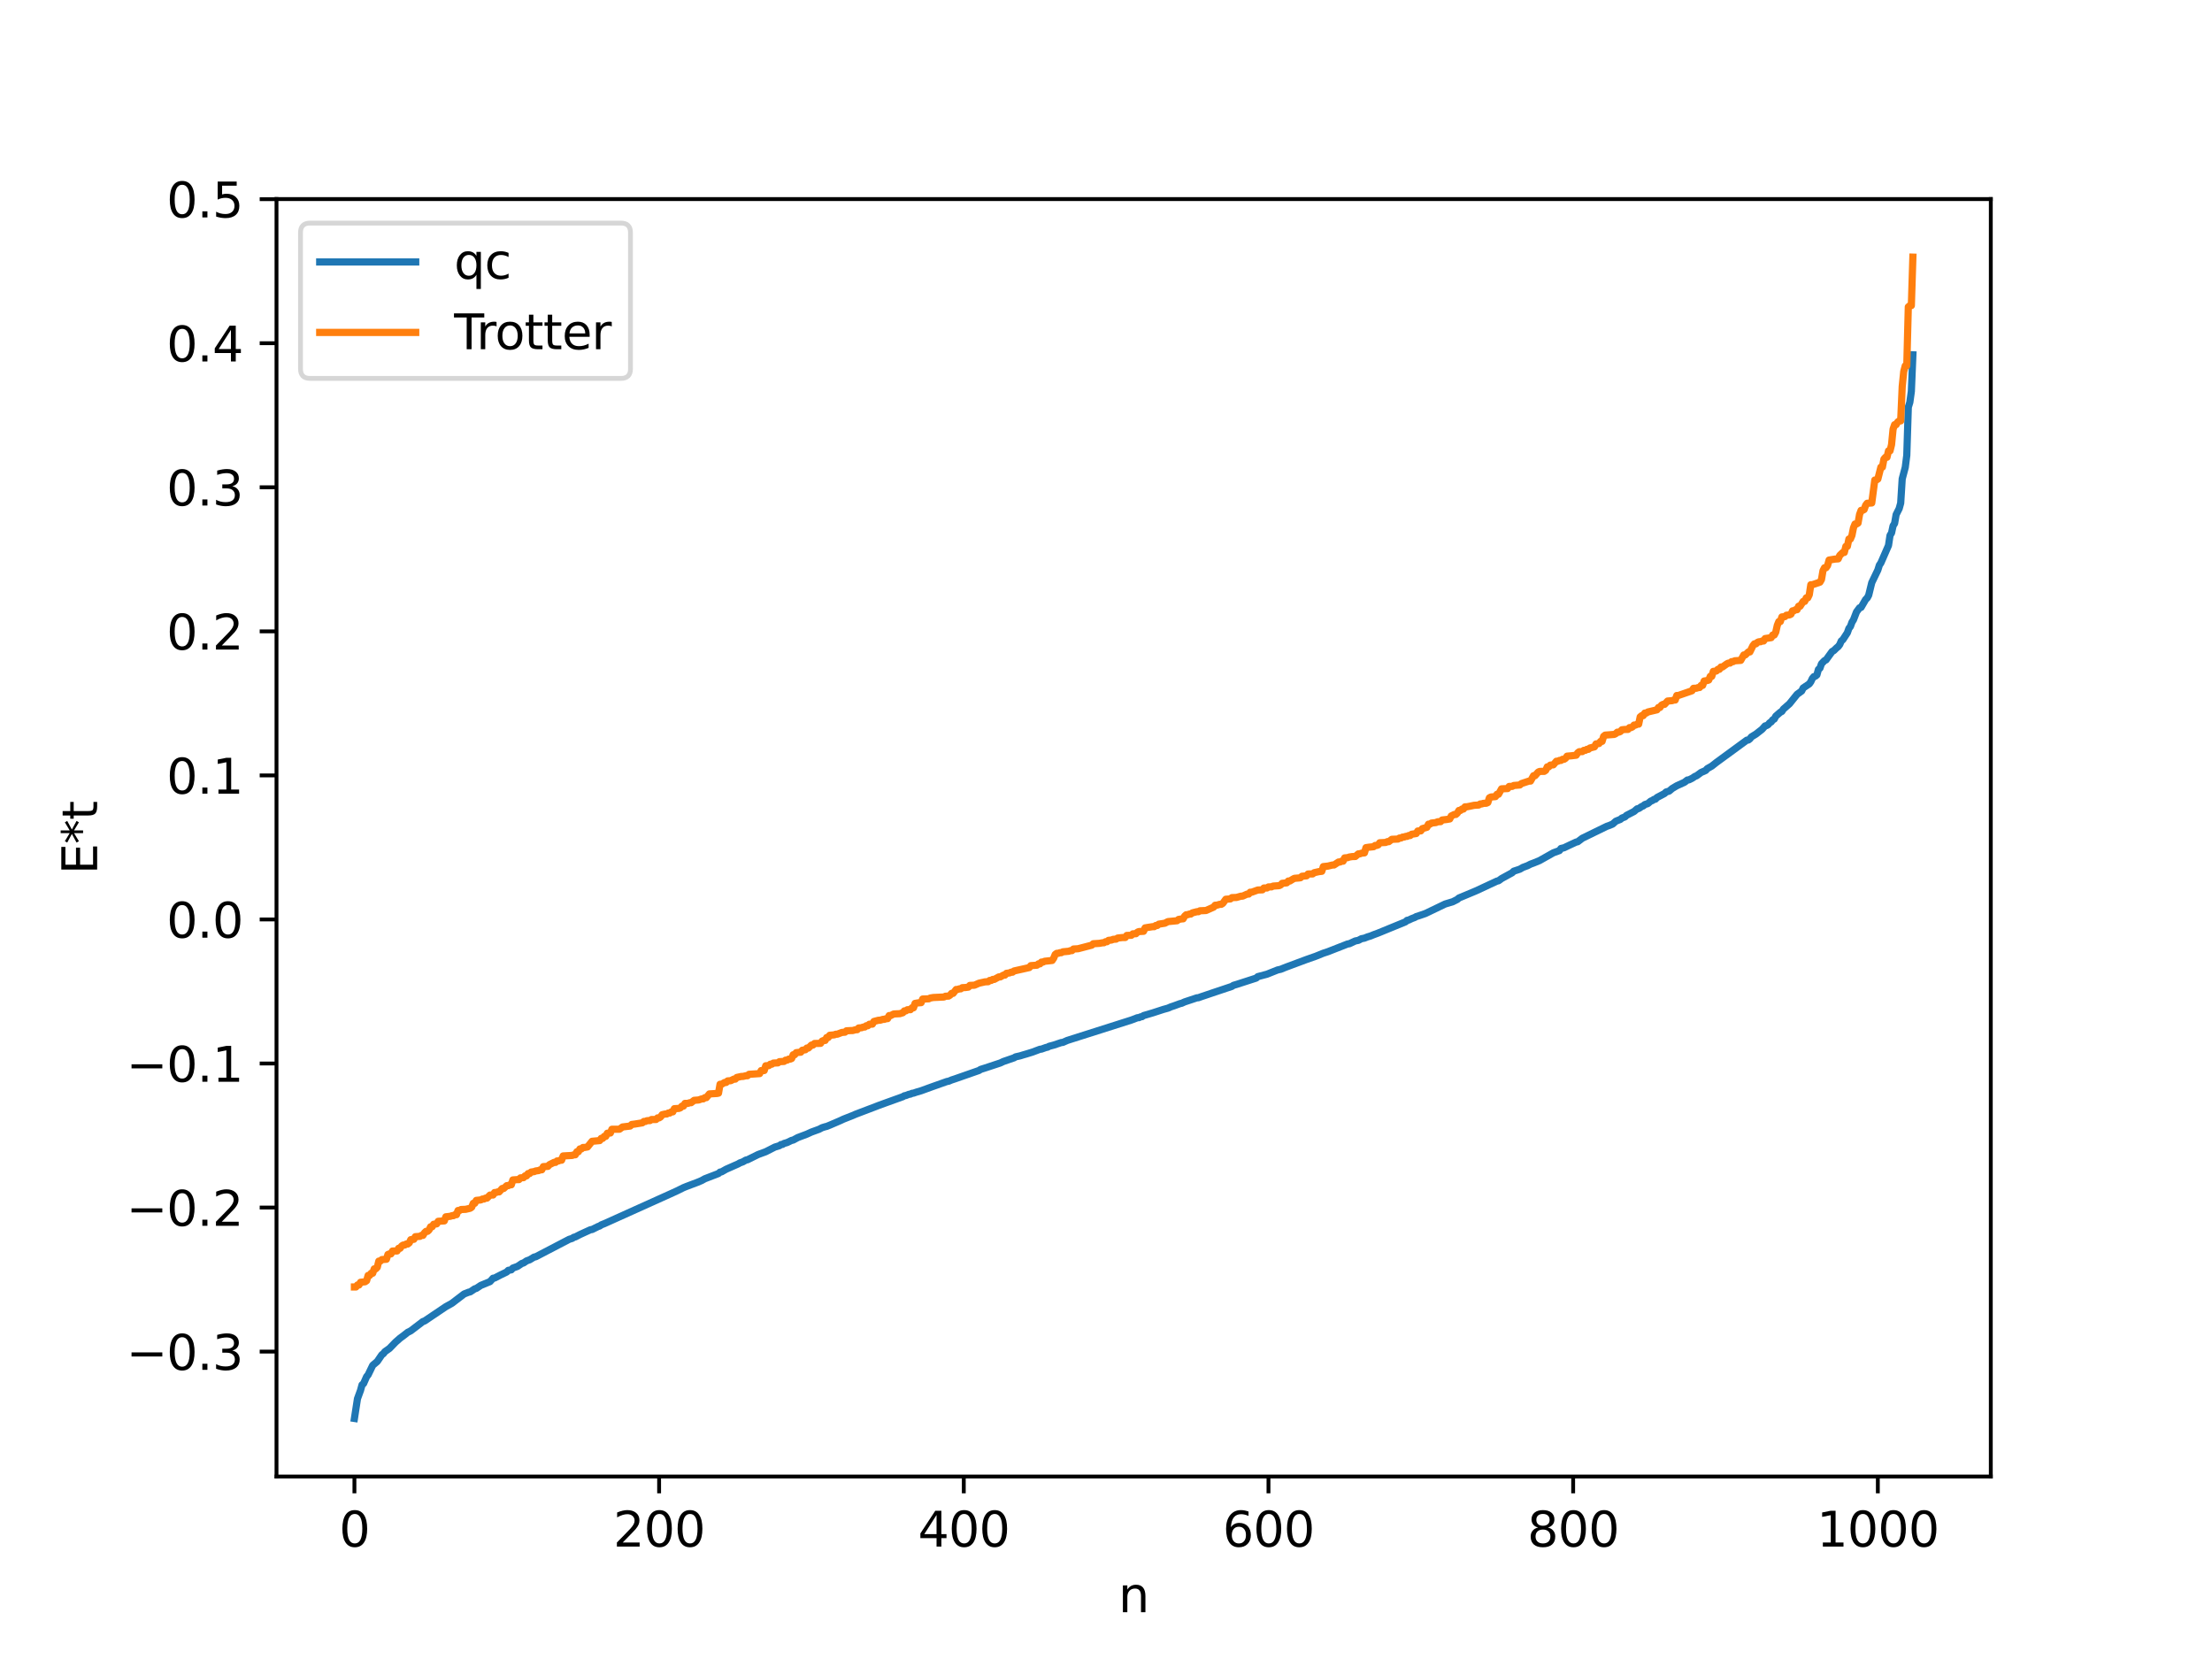 <?xml version="1.0" encoding="utf-8" standalone="no"?>
<!DOCTYPE svg PUBLIC "-//W3C//DTD SVG 1.1//EN"
  "http://www.w3.org/Graphics/SVG/1.1/DTD/svg11.dtd">
<svg xmlns:xlink="http://www.w3.org/1999/xlink" width="460.8pt" height="345.6pt" viewBox="0 0 460.8 345.6" xmlns="http://www.w3.org/2000/svg" version="1.1">
 <defs>
  <style type="text/css">*{stroke-linejoin: round; stroke-linecap: butt}</style>
 </defs>
 <g id="figure_1">
  <g id="patch_1">
   <path d="M 0 345.6 
L 460.8 345.6 
L 460.8 0 
L 0 0 
z
" style="fill: #ffffff"/>
  </g>
  <g id="axes_1">
   <g id="patch_2">
    <path d="M 57.6 307.584 
L 414.72 307.584 
L 414.72 41.472 
L 57.6 41.472 
z
" style="fill: #ffffff"/>
   </g>
   <g id="matplotlib.axis_1">
    <g id="xtick_1">
     <g id="line2d_1">
      <defs>
       <path id="m5dfdbec1ec" d="M 0 0 
L 0 3.5 
" style="stroke: #000000; stroke-width: 0.8"/>
      </defs>
      <g>
       <use xlink:href="#m5dfdbec1ec" x="73.833" y="307.584" style="stroke: #000000; stroke-width: 0.8"/>
      </g>
     </g>
     <g id="text_1">
      <!-- 0 -->
      <g transform="translate(70.651 322.182) scale(0.1 -0.1)">
       <defs>
        <path id="DejaVuSans-30" d="M 2034 4250 
Q 1547 4250 1301 3770 
Q 1056 3291 1056 2328 
Q 1056 1369 1301 889 
Q 1547 409 2034 409 
Q 2525 409 2770 889 
Q 3016 1369 3016 2328 
Q 3016 3291 2770 3770 
Q 2525 4250 2034 4250 
z
M 2034 4750 
Q 2819 4750 3233 4129 
Q 3647 3509 3647 2328 
Q 3647 1150 3233 529 
Q 2819 -91 2034 -91 
Q 1250 -91 836 529 
Q 422 1150 422 2328 
Q 422 3509 836 4129 
Q 1250 4750 2034 4750 
z
" transform="scale(0.016)"/>
       </defs>
       <use xlink:href="#DejaVuSans-30"/>
      </g>
     </g>
    </g>
    <g id="xtick_2">
     <g id="line2d_2">
      <g>
       <use xlink:href="#m5dfdbec1ec" x="137.304" y="307.584" style="stroke: #000000; stroke-width: 0.8"/>
      </g>
     </g>
     <g id="text_2">
      <!-- 200 -->
      <g transform="translate(127.76 322.182) scale(0.1 -0.1)">
       <defs>
        <path id="DejaVuSans-32" d="M 1228 531 
L 3431 531 
L 3431 0 
L 469 0 
L 469 531 
Q 828 903 1448 1529 
Q 2069 2156 2228 2338 
Q 2531 2678 2651 2914 
Q 2772 3150 2772 3378 
Q 2772 3750 2511 3984 
Q 2250 4219 1831 4219 
Q 1534 4219 1204 4116 
Q 875 4013 500 3803 
L 500 4441 
Q 881 4594 1212 4672 
Q 1544 4750 1819 4750 
Q 2544 4750 2975 4387 
Q 3406 4025 3406 3419 
Q 3406 3131 3298 2873 
Q 3191 2616 2906 2266 
Q 2828 2175 2409 1742 
Q 1991 1309 1228 531 
z
" transform="scale(0.016)"/>
       </defs>
       <use xlink:href="#DejaVuSans-32"/>
       <use xlink:href="#DejaVuSans-30" x="63.623"/>
       <use xlink:href="#DejaVuSans-30" x="127.246"/>
      </g>
     </g>
    </g>
    <g id="xtick_3">
     <g id="line2d_3">
      <g>
       <use xlink:href="#m5dfdbec1ec" x="200.775" y="307.584" style="stroke: #000000; stroke-width: 0.8"/>
      </g>
     </g>
     <g id="text_3">
      <!-- 400 -->
      <g transform="translate(191.231 322.182) scale(0.1 -0.1)">
       <defs>
        <path id="DejaVuSans-34" d="M 2419 4116 
L 825 1625 
L 2419 1625 
L 2419 4116 
z
M 2253 4666 
L 3047 4666 
L 3047 1625 
L 3713 1625 
L 3713 1100 
L 3047 1100 
L 3047 0 
L 2419 0 
L 2419 1100 
L 313 1100 
L 313 1709 
L 2253 4666 
z
" transform="scale(0.016)"/>
       </defs>
       <use xlink:href="#DejaVuSans-34"/>
       <use xlink:href="#DejaVuSans-30" x="63.623"/>
       <use xlink:href="#DejaVuSans-30" x="127.246"/>
      </g>
     </g>
    </g>
    <g id="xtick_4">
     <g id="line2d_4">
      <g>
       <use xlink:href="#m5dfdbec1ec" x="264.246" y="307.584" style="stroke: #000000; stroke-width: 0.8"/>
      </g>
     </g>
     <g id="text_4">
      <!-- 600 -->
      <g transform="translate(254.702 322.182) scale(0.1 -0.1)">
       <defs>
        <path id="DejaVuSans-36" d="M 2113 2584 
Q 1688 2584 1439 2293 
Q 1191 2003 1191 1497 
Q 1191 994 1439 701 
Q 1688 409 2113 409 
Q 2538 409 2786 701 
Q 3034 994 3034 1497 
Q 3034 2003 2786 2293 
Q 2538 2584 2113 2584 
z
M 3366 4563 
L 3366 3988 
Q 3128 4100 2886 4159 
Q 2644 4219 2406 4219 
Q 1781 4219 1451 3797 
Q 1122 3375 1075 2522 
Q 1259 2794 1537 2939 
Q 1816 3084 2150 3084 
Q 2853 3084 3261 2657 
Q 3669 2231 3669 1497 
Q 3669 778 3244 343 
Q 2819 -91 2113 -91 
Q 1303 -91 875 529 
Q 447 1150 447 2328 
Q 447 3434 972 4092 
Q 1497 4750 2381 4750 
Q 2619 4750 2861 4703 
Q 3103 4656 3366 4563 
z
" transform="scale(0.016)"/>
       </defs>
       <use xlink:href="#DejaVuSans-36"/>
       <use xlink:href="#DejaVuSans-30" x="63.623"/>
       <use xlink:href="#DejaVuSans-30" x="127.246"/>
      </g>
     </g>
    </g>
    <g id="xtick_5">
     <g id="line2d_5">
      <g>
       <use xlink:href="#m5dfdbec1ec" x="327.717" y="307.584" style="stroke: #000000; stroke-width: 0.8"/>
      </g>
     </g>
     <g id="text_5">
      <!-- 800 -->
      <g transform="translate(318.173 322.182) scale(0.1 -0.1)">
       <defs>
        <path id="DejaVuSans-38" d="M 2034 2216 
Q 1584 2216 1326 1975 
Q 1069 1734 1069 1313 
Q 1069 891 1326 650 
Q 1584 409 2034 409 
Q 2484 409 2743 651 
Q 3003 894 3003 1313 
Q 3003 1734 2745 1975 
Q 2488 2216 2034 2216 
z
M 1403 2484 
Q 997 2584 770 2862 
Q 544 3141 544 3541 
Q 544 4100 942 4425 
Q 1341 4750 2034 4750 
Q 2731 4750 3128 4425 
Q 3525 4100 3525 3541 
Q 3525 3141 3298 2862 
Q 3072 2584 2669 2484 
Q 3125 2378 3379 2068 
Q 3634 1759 3634 1313 
Q 3634 634 3220 271 
Q 2806 -91 2034 -91 
Q 1263 -91 848 271 
Q 434 634 434 1313 
Q 434 1759 690 2068 
Q 947 2378 1403 2484 
z
M 1172 3481 
Q 1172 3119 1398 2916 
Q 1625 2713 2034 2713 
Q 2441 2713 2670 2916 
Q 2900 3119 2900 3481 
Q 2900 3844 2670 4047 
Q 2441 4250 2034 4250 
Q 1625 4250 1398 4047 
Q 1172 3844 1172 3481 
z
" transform="scale(0.016)"/>
       </defs>
       <use xlink:href="#DejaVuSans-38"/>
       <use xlink:href="#DejaVuSans-30" x="63.623"/>
       <use xlink:href="#DejaVuSans-30" x="127.246"/>
      </g>
     </g>
    </g>
    <g id="xtick_6">
     <g id="line2d_6">
      <g>
       <use xlink:href="#m5dfdbec1ec" x="391.188" y="307.584" style="stroke: #000000; stroke-width: 0.8"/>
      </g>
     </g>
     <g id="text_6">
      <!-- 1000 -->
      <g transform="translate(378.463 322.182) scale(0.1 -0.1)">
       <defs>
        <path id="DejaVuSans-31" d="M 794 531 
L 1825 531 
L 1825 4091 
L 703 3866 
L 703 4441 
L 1819 4666 
L 2450 4666 
L 2450 531 
L 3481 531 
L 3481 0 
L 794 0 
L 794 531 
z
" transform="scale(0.016)"/>
       </defs>
       <use xlink:href="#DejaVuSans-31"/>
       <use xlink:href="#DejaVuSans-30" x="63.623"/>
       <use xlink:href="#DejaVuSans-30" x="127.246"/>
       <use xlink:href="#DejaVuSans-30" x="190.869"/>
      </g>
     </g>
    </g>
    <g id="text_7">
     <!-- n -->
     <g transform="translate(232.991 335.861) scale(0.1 -0.1)">
      <defs>
       <path id="DejaVuSans-6e" d="M 3513 2113 
L 3513 0 
L 2938 0 
L 2938 2094 
Q 2938 2591 2744 2837 
Q 2550 3084 2163 3084 
Q 1697 3084 1428 2787 
Q 1159 2491 1159 1978 
L 1159 0 
L 581 0 
L 581 3500 
L 1159 3500 
L 1159 2956 
Q 1366 3272 1645 3428 
Q 1925 3584 2291 3584 
Q 2894 3584 3203 3211 
Q 3513 2838 3513 2113 
z
" transform="scale(0.016)"/>
      </defs>
      <use xlink:href="#DejaVuSans-6e"/>
     </g>
    </g>
   </g>
   <g id="matplotlib.axis_2">
    <g id="ytick_1">
     <g id="line2d_7">
      <defs>
       <path id="mcccf45deb4" d="M 0 0 
L -3.5 0 
" style="stroke: #000000; stroke-width: 0.8"/>
      </defs>
      <g>
       <use xlink:href="#mcccf45deb4" x="57.6" y="281.566" style="stroke: #000000; stroke-width: 0.8"/>
      </g>
     </g>
     <g id="text_8">
      <!-- −0.3 -->
      <g transform="translate(26.317 285.365) scale(0.1 -0.1)">
       <defs>
        <path id="DejaVuSans-2212" d="M 678 2272 
L 4684 2272 
L 4684 1741 
L 678 1741 
L 678 2272 
z
" transform="scale(0.016)"/>
        <path id="DejaVuSans-2e" d="M 684 794 
L 1344 794 
L 1344 0 
L 684 0 
L 684 794 
z
" transform="scale(0.016)"/>
        <path id="DejaVuSans-33" d="M 2597 2516 
Q 3050 2419 3304 2112 
Q 3559 1806 3559 1356 
Q 3559 666 3084 287 
Q 2609 -91 1734 -91 
Q 1441 -91 1130 -33 
Q 819 25 488 141 
L 488 750 
Q 750 597 1062 519 
Q 1375 441 1716 441 
Q 2309 441 2620 675 
Q 2931 909 2931 1356 
Q 2931 1769 2642 2001 
Q 2353 2234 1838 2234 
L 1294 2234 
L 1294 2753 
L 1863 2753 
Q 2328 2753 2575 2939 
Q 2822 3125 2822 3475 
Q 2822 3834 2567 4026 
Q 2313 4219 1838 4219 
Q 1578 4219 1281 4162 
Q 984 4106 628 3988 
L 628 4550 
Q 988 4650 1302 4700 
Q 1616 4750 1894 4750 
Q 2613 4750 3031 4423 
Q 3450 4097 3450 3541 
Q 3450 3153 3228 2886 
Q 3006 2619 2597 2516 
z
" transform="scale(0.016)"/>
       </defs>
       <use xlink:href="#DejaVuSans-2212"/>
       <use xlink:href="#DejaVuSans-30" x="83.789"/>
       <use xlink:href="#DejaVuSans-2e" x="147.412"/>
       <use xlink:href="#DejaVuSans-33" x="179.199"/>
      </g>
     </g>
    </g>
    <g id="ytick_2">
     <g id="line2d_8">
      <g>
       <use xlink:href="#mcccf45deb4" x="57.6" y="251.557" style="stroke: #000000; stroke-width: 0.8"/>
      </g>
     </g>
     <g id="text_9">
      <!-- −0.2 -->
      <g transform="translate(26.317 255.356) scale(0.1 -0.1)">
       <use xlink:href="#DejaVuSans-2212"/>
       <use xlink:href="#DejaVuSans-30" x="83.789"/>
       <use xlink:href="#DejaVuSans-2e" x="147.412"/>
       <use xlink:href="#DejaVuSans-32" x="179.199"/>
      </g>
     </g>
    </g>
    <g id="ytick_3">
     <g id="line2d_9">
      <g>
       <use xlink:href="#mcccf45deb4" x="57.6" y="221.548" style="stroke: #000000; stroke-width: 0.8"/>
      </g>
     </g>
     <g id="text_10">
      <!-- −0.1 -->
      <g transform="translate(26.317 225.347) scale(0.1 -0.1)">
       <use xlink:href="#DejaVuSans-2212"/>
       <use xlink:href="#DejaVuSans-30" x="83.789"/>
       <use xlink:href="#DejaVuSans-2e" x="147.412"/>
       <use xlink:href="#DejaVuSans-31" x="179.199"/>
      </g>
     </g>
    </g>
    <g id="ytick_4">
     <g id="line2d_10">
      <g>
       <use xlink:href="#mcccf45deb4" x="57.6" y="191.539" style="stroke: #000000; stroke-width: 0.8"/>
      </g>
     </g>
     <g id="text_11">
      <!-- 0.0 -->
      <g transform="translate(34.697 195.338) scale(0.1 -0.1)">
       <use xlink:href="#DejaVuSans-30"/>
       <use xlink:href="#DejaVuSans-2e" x="63.623"/>
       <use xlink:href="#DejaVuSans-30" x="95.41"/>
      </g>
     </g>
    </g>
    <g id="ytick_5">
     <g id="line2d_11">
      <g>
       <use xlink:href="#mcccf45deb4" x="57.6" y="161.53" style="stroke: #000000; stroke-width: 0.8"/>
      </g>
     </g>
     <g id="text_12">
      <!-- 0.1 -->
      <g transform="translate(34.697 165.329) scale(0.1 -0.1)">
       <use xlink:href="#DejaVuSans-30"/>
       <use xlink:href="#DejaVuSans-2e" x="63.623"/>
       <use xlink:href="#DejaVuSans-31" x="95.41"/>
      </g>
     </g>
    </g>
    <g id="ytick_6">
     <g id="line2d_12">
      <g>
       <use xlink:href="#mcccf45deb4" x="57.6" y="131.521" style="stroke: #000000; stroke-width: 0.8"/>
      </g>
     </g>
     <g id="text_13">
      <!-- 0.2 -->
      <g transform="translate(34.697 135.32) scale(0.1 -0.1)">
       <use xlink:href="#DejaVuSans-30"/>
       <use xlink:href="#DejaVuSans-2e" x="63.623"/>
       <use xlink:href="#DejaVuSans-32" x="95.41"/>
      </g>
     </g>
    </g>
    <g id="ytick_7">
     <g id="line2d_13">
      <g>
       <use xlink:href="#mcccf45deb4" x="57.6" y="101.511" style="stroke: #000000; stroke-width: 0.8"/>
      </g>
     </g>
     <g id="text_14">
      <!-- 0.3 -->
      <g transform="translate(34.697 105.311) scale(0.1 -0.1)">
       <use xlink:href="#DejaVuSans-30"/>
       <use xlink:href="#DejaVuSans-2e" x="63.623"/>
       <use xlink:href="#DejaVuSans-33" x="95.41"/>
      </g>
     </g>
    </g>
    <g id="ytick_8">
     <g id="line2d_14">
      <g>
       <use xlink:href="#mcccf45deb4" x="57.6" y="71.502" style="stroke: #000000; stroke-width: 0.8"/>
      </g>
     </g>
     <g id="text_15">
      <!-- 0.4 -->
      <g transform="translate(34.697 75.302) scale(0.1 -0.1)">
       <use xlink:href="#DejaVuSans-30"/>
       <use xlink:href="#DejaVuSans-2e" x="63.623"/>
       <use xlink:href="#DejaVuSans-34" x="95.41"/>
      </g>
     </g>
    </g>
    <g id="ytick_9">
     <g id="line2d_15">
      <g>
       <use xlink:href="#mcccf45deb4" x="57.6" y="41.493" style="stroke: #000000; stroke-width: 0.8"/>
      </g>
     </g>
     <g id="text_16">
      <!-- 0.5 -->
      <g transform="translate(34.697 45.293) scale(0.1 -0.1)">
       <defs>
        <path id="DejaVuSans-35" d="M 691 4666 
L 3169 4666 
L 3169 4134 
L 1269 4134 
L 1269 2991 
Q 1406 3038 1543 3061 
Q 1681 3084 1819 3084 
Q 2600 3084 3056 2656 
Q 3513 2228 3513 1497 
Q 3513 744 3044 326 
Q 2575 -91 1722 -91 
Q 1428 -91 1123 -41 
Q 819 9 494 109 
L 494 744 
Q 775 591 1075 516 
Q 1375 441 1709 441 
Q 2250 441 2565 725 
Q 2881 1009 2881 1497 
Q 2881 1984 2565 2268 
Q 2250 2553 1709 2553 
Q 1456 2553 1204 2497 
Q 953 2441 691 2322 
L 691 4666 
z
" transform="scale(0.016)"/>
       </defs>
       <use xlink:href="#DejaVuSans-30"/>
       <use xlink:href="#DejaVuSans-2e" x="63.623"/>
       <use xlink:href="#DejaVuSans-35" x="95.41"/>
      </g>
     </g>
    </g>
    <g id="text_17">
     <!-- E*t -->
     <g transform="translate(20.238 182.148) rotate(-90) scale(0.1 -0.1)">
      <defs>
       <path id="DejaVuSans-45" d="M 628 4666 
L 3578 4666 
L 3578 4134 
L 1259 4134 
L 1259 2753 
L 3481 2753 
L 3481 2222 
L 1259 2222 
L 1259 531 
L 3634 531 
L 3634 0 
L 628 0 
L 628 4666 
z
" transform="scale(0.016)"/>
       <path id="DejaVuSans-2a" d="M 3009 3897 
L 1888 3291 
L 3009 2681 
L 2828 2375 
L 1778 3009 
L 1778 1831 
L 1422 1831 
L 1422 3009 
L 372 2375 
L 191 2681 
L 1313 3291 
L 191 3897 
L 372 4206 
L 1422 3572 
L 1422 4750 
L 1778 4750 
L 1778 3572 
L 2828 4206 
L 3009 3897 
z
" transform="scale(0.016)"/>
       <path id="DejaVuSans-74" d="M 1172 4494 
L 1172 3500 
L 2356 3500 
L 2356 3053 
L 1172 3053 
L 1172 1153 
Q 1172 725 1289 603 
Q 1406 481 1766 481 
L 2356 481 
L 2356 0 
L 1766 0 
Q 1100 0 847 248 
Q 594 497 594 1153 
L 594 3053 
L 172 3053 
L 172 3500 
L 594 3500 
L 594 4494 
L 1172 4494 
z
" transform="scale(0.016)"/>
      </defs>
      <use xlink:href="#DejaVuSans-45"/>
      <use xlink:href="#DejaVuSans-2a" x="63.184"/>
      <use xlink:href="#DejaVuSans-74" x="113.184"/>
     </g>
    </g>
   </g>
   <g id="line2d_16">
    <path d="M 73.833 295.488 
L 74.467 291.381 
L 75.102 289.643 
L 75.42 288.48 
L 75.737 288.224 
L 76.372 286.784 
L 76.689 286.401 
L 77.641 284.423 
L 78.593 283.619 
L 79.545 282.22 
L 79.862 281.995 
L 80.18 281.575 
L 81.132 280.906 
L 82.401 279.592 
L 83.353 278.756 
L 83.988 278.295 
L 84.94 277.545 
L 85.575 277.227 
L 88.114 275.291 
L 88.431 275.196 
L 92.874 272.204 
L 94.143 271.499 
L 96.682 269.56 
L 97.634 269.186 
L 97.952 269.121 
L 98.904 268.484 
L 99.221 268.398 
L 100.173 267.765 
L 102.077 266.985 
L 102.712 266.278 
L 103.029 266.243 
L 104.299 265.586 
L 105.251 265.129 
L 105.568 264.971 
L 105.886 264.637 
L 106.52 264.528 
L 106.838 264.16 
L 107.79 263.822 
L 108.742 263.183 
L 109.059 263.101 
L 109.694 262.665 
L 110.329 262.439 
L 111.281 261.865 
L 111.598 261.813 
L 118.58 258.172 
L 119.215 257.976 
L 119.532 257.742 
L 119.849 257.677 
L 120.801 257.185 
L 121.753 256.747 
L 123.023 256.168 
L 123.34 256.133 
L 124.61 255.498 
L 124.927 255.4 
L 125.244 255.168 
L 125.879 254.918 
L 140.16 248.481 
L 141.112 248.043 
L 142.381 247.412 
L 143.016 247.156 
L 144.286 246.676 
L 145.238 246.321 
L 146.19 245.918 
L 146.824 245.56 
L 149.681 244.462 
L 149.998 244.168 
L 150.315 244.118 
L 151.267 243.575 
L 153.806 242.45 
L 154.124 242.255 
L 154.758 242.028 
L 155.393 241.658 
L 155.71 241.606 
L 157.932 240.507 
L 159.519 239.926 
L 161.423 238.955 
L 162.375 238.668 
L 162.692 238.429 
L 163.01 238.403 
L 163.327 238.201 
L 163.962 238.019 
L 164.914 237.562 
L 165.231 237.499 
L 166.183 236.98 
L 168.087 236.264 
L 169.039 235.827 
L 170.626 235.25 
L 171.261 234.92 
L 171.896 234.722 
L 172.213 234.651 
L 172.848 234.395 
L 175.069 233.439 
L 175.704 233.139 
L 177.608 232.389 
L 178.243 232.112 
L 182.368 230.543 
L 183.003 230.296 
L 184.59 229.719 
L 188.081 228.462 
L 188.398 228.265 
L 188.715 228.215 
L 189.35 227.962 
L 189.667 227.928 
L 189.985 227.754 
L 190.302 227.723 
L 190.937 227.501 
L 191.889 227.224 
L 194.11 226.415 
L 197.284 225.291 
L 197.601 225.245 
L 198.236 224.976 
L 198.871 224.77 
L 203.314 223.219 
L 203.948 222.998 
L 204.266 222.782 
L 205.218 222.481 
L 208.391 221.432 
L 209.026 221.129 
L 211.248 220.364 
L 211.565 220.164 
L 212.517 219.95 
L 213.152 219.751 
L 213.786 219.569 
L 215.056 219.177 
L 216.643 218.582 
L 216.96 218.549 
L 217.912 218.207 
L 218.229 218.153 
L 218.547 217.964 
L 219.499 217.712 
L 221.086 217.183 
L 221.403 217.153 
L 222.355 216.732 
L 235.684 212.495 
L 236.636 212.135 
L 236.953 212.002 
L 237.271 211.997 
L 237.588 211.828 
L 237.905 211.79 
L 238.223 211.563 
L 240.127 211.004 
L 242.348 210.281 
L 243.3 210.017 
L 243.935 209.741 
L 244.57 209.534 
L 245.839 209.068 
L 246.157 209.001 
L 246.791 208.713 
L 249.33 207.867 
L 249.648 207.845 
L 250.282 207.615 
L 251.552 207.189 
L 252.504 206.865 
L 256.629 205.484 
L 256.947 205.265 
L 257.581 205.08 
L 261.707 203.747 
L 262.024 203.449 
L 263.929 202.946 
L 266.15 202.058 
L 266.785 201.919 
L 267.42 201.661 
L 268.054 201.414 
L 272.18 199.877 
L 274.084 199.209 
L 275.671 198.569 
L 276.623 198.257 
L 280.748 196.641 
L 281.066 196.606 
L 282.335 196.018 
L 282.97 195.893 
L 283.605 195.554 
L 284.239 195.431 
L 284.874 195.175 
L 285.509 194.984 
L 286.143 194.722 
L 287.096 194.369 
L 292.808 192.028 
L 293.125 191.723 
L 293.443 191.675 
L 294.077 191.368 
L 294.712 191.129 
L 295.029 190.942 
L 295.664 190.741 
L 296.934 190.304 
L 301.059 188.322 
L 302.646 187.842 
L 303.598 187.359 
L 303.915 187.071 
L 307.406 185.611 
L 311.849 183.546 
L 312.167 183.485 
L 312.801 183.019 
L 315.023 181.801 
L 315.34 181.485 
L 316.61 181.067 
L 317.244 180.699 
L 318.196 180.347 
L 318.831 180.02 
L 319.466 179.786 
L 320.735 179.265 
L 323.591 177.655 
L 324.861 177.189 
L 325.178 176.751 
L 325.813 176.606 
L 326.765 176.15 
L 328.352 175.416 
L 328.669 175.35 
L 329.621 174.626 
L 334.699 172.15 
L 335.334 171.926 
L 335.968 171.647 
L 336.603 171.077 
L 337.238 170.819 
L 337.555 170.699 
L 337.872 170.414 
L 338.507 170.181 
L 338.824 169.864 
L 340.411 169.044 
L 341.046 168.494 
L 341.363 168.44 
L 341.998 168.012 
L 342.315 167.895 
L 342.633 167.606 
L 343.267 167.409 
L 343.902 166.871 
L 344.22 166.774 
L 344.537 166.533 
L 344.854 166.483 
L 345.172 166.141 
L 346.758 165.301 
L 347.076 164.985 
L 347.71 164.806 
L 348.345 164.261 
L 349.297 163.695 
L 350.884 162.974 
L 351.519 162.489 
L 351.836 162.46 
L 352.471 162.146 
L 353.105 161.732 
L 353.423 161.614 
L 354.375 160.915 
L 355.327 160.499 
L 355.644 160.13 
L 356.596 159.589 
L 357.548 158.837 
L 363.896 154.188 
L 364.213 154.157 
L 364.53 153.913 
L 364.848 153.506 
L 365.8 152.922 
L 367.069 151.931 
L 367.704 151.221 
L 368.021 151.145 
L 368.339 150.955 
L 368.656 150.563 
L 368.973 150.39 
L 369.291 149.95 
L 369.608 149.801 
L 369.925 149.195 
L 370.877 148.366 
L 371.195 148.206 
L 371.512 147.721 
L 372.781 146.61 
L 374.368 144.638 
L 375.32 143.951 
L 375.638 143.314 
L 376.907 142.465 
L 377.224 142.02 
L 377.542 141.339 
L 377.859 140.958 
L 378.177 140.869 
L 378.494 140.592 
L 378.811 139.455 
L 379.129 139.195 
L 379.446 138.275 
L 380.081 137.615 
L 380.398 137.468 
L 381.667 135.713 
L 381.985 135.554 
L 382.62 134.944 
L 382.937 134.689 
L 383.254 134.264 
L 383.572 133.523 
L 383.889 133.274 
L 384.841 131.814 
L 385.158 130.911 
L 385.476 130.511 
L 385.793 129.628 
L 386.11 129.122 
L 386.745 127.475 
L 387.38 126.616 
L 387.697 126.532 
L 388.649 124.879 
L 388.967 124.581 
L 389.284 123.987 
L 389.919 121.386 
L 391.188 118.747 
L 391.505 117.734 
L 391.823 117.265 
L 393.41 113.625 
L 393.727 111.53 
L 394.044 111.02 
L 394.362 109.54 
L 394.679 109.042 
L 394.996 107.208 
L 395.631 105.95 
L 395.948 104.803 
L 396.266 99.75 
L 396.9 97.357 
L 397.218 94.847 
L 397.535 84.826 
L 397.853 83.808 
L 398.17 81.523 
L 398.487 73.918 
L 398.487 73.918 
" clip-path="url(#p3718b5fc27)" style="fill: none; stroke: #1f77b4; stroke-width: 1.5; stroke-linecap: square"/>
   </g>
   <g id="line2d_17">
    <path d="M 73.833 268.101 
L 74.15 268.101 
L 74.467 267.688 
L 74.785 267.688 
L 75.102 267.122 
L 76.054 267.016 
L 76.372 266.795 
L 76.689 265.695 
L 77.006 265.695 
L 77.324 265.239 
L 77.641 265.239 
L 77.958 264.325 
L 78.276 264.325 
L 78.593 263.997 
L 78.91 262.716 
L 79.228 262.716 
L 79.545 262.396 
L 80.497 262.327 
L 80.815 261.329 
L 81.132 261.205 
L 81.449 261.205 
L 81.767 260.613 
L 82.719 260.598 
L 83.036 260.044 
L 83.353 260.044 
L 83.671 259.563 
L 83.988 259.368 
L 84.305 259.368 
L 84.623 259.153 
L 84.94 259.153 
L 85.258 258.903 
L 85.575 258.245 
L 86.21 258.172 
L 86.527 257.624 
L 87.479 257.555 
L 87.796 257.352 
L 88.114 257.352 
L 88.431 256.818 
L 88.748 256.512 
L 89.066 256.512 
L 89.383 256.224 
L 89.7 255.562 
L 90.018 255.562 
L 90.335 255.035 
L 90.97 254.952 
L 91.287 254.419 
L 92.557 254.336 
L 92.874 253.483 
L 93.826 253.375 
L 94.143 253.246 
L 94.461 253.246 
L 94.778 253.041 
L 95.096 253.041 
L 95.413 252.171 
L 95.73 252.171 
L 96.048 251.964 
L 97 251.925 
L 97.952 251.702 
L 98.269 251.467 
L 98.586 250.673 
L 98.904 250.673 
L 99.221 250.065 
L 100.173 249.966 
L 100.491 249.783 
L 100.808 249.783 
L 101.125 249.596 
L 101.443 249.596 
L 102.077 248.954 
L 102.712 248.943 
L 103.029 248.423 
L 103.347 248.423 
L 103.664 248.292 
L 103.981 248.292 
L 104.616 247.582 
L 104.934 247.582 
L 105.568 246.994 
L 105.886 246.994 
L 106.203 246.812 
L 106.52 246.812 
L 106.838 245.799 
L 107.79 245.733 
L 108.107 245.733 
L 108.424 245.373 
L 109.059 245.327 
L 109.377 244.956 
L 109.694 244.956 
L 110.011 244.476 
L 110.329 244.476 
L 110.646 244.161 
L 111.281 244.067 
L 111.598 243.934 
L 112.233 243.846 
L 112.55 243.689 
L 112.867 243.689 
L 113.185 243.029 
L 114.137 242.977 
L 114.454 242.622 
L 115.406 242.15 
L 115.724 242.15 
L 116.041 241.847 
L 116.358 241.847 
L 116.676 241.69 
L 116.993 241.69 
L 117.31 240.804 
L 119.215 240.698 
L 119.532 240.562 
L 119.849 240.562 
L 120.167 239.931 
L 120.484 239.931 
L 120.801 239.341 
L 121.119 239.341 
L 121.436 239.043 
L 121.753 239.043 
L 122.388 238.931 
L 123.34 237.752 
L 124.927 237.603 
L 125.244 237.142 
L 125.562 237.142 
L 125.879 236.726 
L 126.196 236.726 
L 126.514 236.068 
L 127.148 236.027 
L 127.466 235.247 
L 129.053 235.234 
L 129.687 234.767 
L 131.274 234.577 
L 131.591 234.247 
L 132.226 234.165 
L 133.813 233.909 
L 134.13 233.621 
L 134.448 233.621 
L 134.765 233.459 
L 135.4 233.437 
L 135.717 233.213 
L 136.669 233.209 
L 136.986 232.875 
L 137.304 232.875 
L 137.621 232.679 
L 137.939 232.211 
L 138.573 232.066 
L 138.891 232.066 
L 139.208 231.867 
L 139.525 231.867 
L 139.843 231.621 
L 140.16 231.621 
L 140.477 230.958 
L 141.429 230.903 
L 141.747 230.772 
L 142.064 230.422 
L 142.381 230.422 
L 142.699 229.856 
L 143.334 229.855 
L 143.651 229.715 
L 143.968 229.715 
L 144.603 229.221 
L 145.555 229.142 
L 146.19 228.915 
L 146.507 228.915 
L 146.824 228.663 
L 147.142 228.663 
L 147.777 227.883 
L 149.363 227.789 
L 149.681 227.724 
L 149.998 225.874 
L 150.315 225.874 
L 150.95 225.499 
L 151.267 225.499 
L 151.585 225.171 
L 152.22 225.13 
L 152.854 224.804 
L 153.172 224.804 
L 153.489 224.452 
L 154.441 224.244 
L 154.758 224.244 
L 155.393 224.096 
L 155.71 224.096 
L 156.028 223.799 
L 158.249 223.65 
L 158.567 223.019 
L 159.201 223.01 
L 159.519 222.016 
L 160.153 221.988 
L 160.471 221.694 
L 160.788 221.69 
L 161.105 221.459 
L 162.058 221.415 
L 162.375 221.163 
L 163.327 221.114 
L 163.644 220.85 
L 163.962 220.85 
L 164.279 220.642 
L 164.596 220.642 
L 164.914 220.508 
L 165.231 219.724 
L 165.548 219.724 
L 165.866 219.287 
L 166.5 219.216 
L 166.818 219.191 
L 167.135 218.78 
L 167.77 218.688 
L 168.087 218.328 
L 168.405 218.328 
L 169.039 217.705 
L 169.357 217.705 
L 169.674 217.377 
L 170.943 217.35 
L 171.261 216.88 
L 171.578 216.745 
L 171.896 216.745 
L 172.213 216.134 
L 172.53 216.134 
L 172.848 215.665 
L 173.8 215.577 
L 174.117 215.442 
L 174.434 215.442 
L 175.386 215.075 
L 176.021 215.024 
L 176.339 214.736 
L 177.291 214.683 
L 177.608 214.683 
L 178.243 214.509 
L 178.56 214.509 
L 178.877 214.147 
L 179.512 214.093 
L 179.829 213.948 
L 180.147 213.948 
L 180.464 213.682 
L 180.781 213.682 
L 181.099 213.368 
L 181.734 213.344 
L 182.051 212.787 
L 183.003 212.538 
L 183.32 212.538 
L 183.955 212.343 
L 184.272 212.343 
L 184.59 212.199 
L 184.907 212.199 
L 185.224 211.563 
L 185.542 211.563 
L 186.177 211.231 
L 187.446 211.167 
L 188.081 210.972 
L 188.398 210.585 
L 188.715 210.585 
L 189.033 210.342 
L 189.667 210.333 
L 189.985 209.945 
L 190.302 209.945 
L 190.62 209.027 
L 191.254 208.916 
L 191.889 208.87 
L 192.206 208.115 
L 193.476 208.072 
L 193.793 207.905 
L 194.428 207.799 
L 196.649 207.696 
L 196.967 207.53 
L 197.601 207.506 
L 197.919 207.305 
L 198.236 206.936 
L 198.553 206.936 
L 199.188 206.126 
L 199.505 206.126 
L 199.823 205.994 
L 200.14 205.994 
L 200.458 205.752 
L 201.092 205.721 
L 201.727 205.64 
L 202.044 205.277 
L 202.996 205.236 
L 203.948 204.817 
L 205.218 204.533 
L 205.853 204.507 
L 206.17 204.245 
L 206.487 204.245 
L 206.805 204.029 
L 207.122 204.029 
L 208.074 203.508 
L 208.391 203.508 
L 209.026 203.136 
L 209.343 203.136 
L 209.661 202.762 
L 210.296 202.681 
L 210.613 202.525 
L 210.93 202.525 
L 211.248 202.27 
L 214.421 201.562 
L 214.739 201.161 
L 216.008 201.069 
L 216.325 200.79 
L 216.643 200.79 
L 216.96 200.419 
L 217.277 200.419 
L 217.595 200.252 
L 219.181 200.08 
L 219.499 199.604 
L 219.816 198.832 
L 220.134 198.6 
L 220.451 198.6 
L 220.768 198.463 
L 221.086 198.463 
L 221.403 198.281 
L 222.672 198.16 
L 222.99 198.031 
L 223.307 198.031 
L 223.624 197.697 
L 224.577 197.641 
L 227.433 196.895 
L 227.75 196.599 
L 229.02 196.517 
L 229.654 196.402 
L 229.972 196.391 
L 230.289 196.182 
L 230.606 196.182 
L 230.924 195.893 
L 231.558 195.826 
L 231.876 195.681 
L 232.51 195.635 
L 232.828 195.414 
L 233.78 195.31 
L 234.415 195.299 
L 234.732 194.867 
L 235.684 194.837 
L 236.001 194.53 
L 236.636 194.51 
L 236.953 194.186 
L 237.271 194.06 
L 238.223 194.007 
L 238.54 193.297 
L 239.175 193.189 
L 240.127 193.043 
L 240.444 193.043 
L 240.762 192.797 
L 241.079 192.797 
L 241.396 192.521 
L 242.666 192.321 
L 243.3 191.987 
L 245.205 191.806 
L 245.522 191.534 
L 246.157 191.427 
L 246.474 191.406 
L 246.791 190.839 
L 247.109 190.558 
L 247.426 190.558 
L 247.743 190.415 
L 248.061 190.415 
L 248.378 190.17 
L 249.33 189.926 
L 249.648 189.926 
L 249.965 189.732 
L 251.234 189.676 
L 252.821 188.973 
L 253.139 188.577 
L 253.456 188.577 
L 254.091 188.389 
L 254.408 188.389 
L 254.725 188.195 
L 255.36 187.328 
L 256.312 187.263 
L 256.629 186.991 
L 257.581 186.956 
L 258.534 186.685 
L 258.851 186.685 
L 259.803 186.254 
L 260.12 186.254 
L 260.438 185.866 
L 260.755 185.866 
L 262.024 185.405 
L 262.977 185.368 
L 263.294 184.988 
L 263.929 184.986 
L 264.246 184.759 
L 264.881 184.753 
L 265.198 184.589 
L 266.467 184.501 
L 266.785 184.351 
L 267.102 184.012 
L 268.054 183.91 
L 268.372 183.537 
L 268.689 183.537 
L 269.324 183.148 
L 269.641 182.974 
L 270.593 182.895 
L 270.91 182.85 
L 271.228 182.541 
L 272.18 182.451 
L 272.497 182.069 
L 273.449 182.053 
L 273.767 181.798 
L 274.719 181.582 
L 275.353 181.51 
L 275.671 180.527 
L 276.623 180.427 
L 277.575 180.196 
L 277.892 180.196 
L 278.844 179.571 
L 279.162 179.571 
L 279.479 179.4 
L 279.796 179.4 
L 280.114 178.716 
L 280.748 178.665 
L 281.066 178.54 
L 281.7 178.442 
L 282.335 178.423 
L 282.97 177.879 
L 283.287 177.879 
L 283.605 177.731 
L 284.239 177.674 
L 284.557 176.58 
L 285.191 176.484 
L 286.143 176.388 
L 286.461 176.125 
L 286.778 176.125 
L 287.096 176.008 
L 287.413 175.563 
L 288.682 175.498 
L 289 175.331 
L 289.317 175.331 
L 289.952 174.842 
L 291.221 174.792 
L 291.539 174.575 
L 291.856 174.575 
L 292.173 174.384 
L 292.491 174.384 
L 292.808 174.234 
L 293.125 174.234 
L 293.443 174.061 
L 293.76 174.061 
L 294.077 173.787 
L 295.029 173.641 
L 295.347 173.112 
L 295.981 173.087 
L 296.299 172.619 
L 297.251 172.346 
L 297.568 171.692 
L 297.886 171.692 
L 298.203 171.461 
L 299.155 171.351 
L 299.472 171.189 
L 300.107 171.165 
L 300.424 170.819 
L 301.377 170.713 
L 302.011 170.604 
L 302.329 169.979 
L 302.963 169.669 
L 303.281 169.669 
L 303.598 169.379 
L 303.915 168.834 
L 304.233 168.834 
L 304.55 168.54 
L 304.867 168.54 
L 305.185 168.081 
L 305.502 168.081 
L 306.137 167.964 
L 307.089 167.76 
L 308.041 167.703 
L 308.358 167.48 
L 308.676 167.48 
L 308.993 167.351 
L 309.628 167.334 
L 309.945 167.181 
L 310.262 166.207 
L 310.58 166.03 
L 311.532 165.949 
L 311.849 165.462 
L 312.167 165.462 
L 312.801 164.326 
L 314.071 164.27 
L 314.388 163.83 
L 315.023 163.821 
L 315.34 163.632 
L 316.61 163.526 
L 316.927 163.237 
L 318.514 162.714 
L 318.831 162.714 
L 319.466 161.59 
L 319.783 161.59 
L 320.418 160.852 
L 320.735 160.701 
L 321.687 160.687 
L 322.005 160.468 
L 322.322 159.748 
L 322.639 159.748 
L 322.957 159.387 
L 323.591 159.326 
L 324.226 158.578 
L 324.543 158.578 
L 324.861 158.41 
L 325.178 158.41 
L 325.496 158.178 
L 325.813 158.178 
L 326.13 157.974 
L 326.448 157.522 
L 327.4 157.439 
L 328.352 157.324 
L 328.669 156.821 
L 328.986 156.593 
L 329.621 156.573 
L 329.939 156.313 
L 330.256 156.313 
L 330.573 156.101 
L 330.891 156.101 
L 331.208 155.823 
L 332.16 155.582 
L 332.477 154.973 
L 333.112 154.887 
L 333.429 154.442 
L 333.747 154.442 
L 334.064 153.391 
L 334.381 153.14 
L 336.286 152.99 
L 336.603 152.822 
L 336.92 152.525 
L 337.238 152.525 
L 337.555 152.391 
L 337.872 152.025 
L 338.507 151.961 
L 339.142 151.949 
L 339.459 151.572 
L 339.777 151.572 
L 340.094 151.417 
L 340.411 151.041 
L 340.729 151.041 
L 341.046 150.852 
L 341.363 150.852 
L 341.681 149.335 
L 341.998 149.081 
L 342.315 149.081 
L 342.633 148.547 
L 342.95 148.547 
L 343.267 148.321 
L 345.172 147.87 
L 345.489 147.379 
L 345.806 147.379 
L 346.124 146.899 
L 346.441 146.732 
L 346.758 146.732 
L 347.393 146.037 
L 348.345 145.96 
L 348.662 145.83 
L 348.98 145.83 
L 349.297 144.887 
L 349.615 144.887 
L 352.471 143.899 
L 352.788 143.385 
L 353.423 143.373 
L 353.74 143.224 
L 354.058 143.224 
L 354.375 142.782 
L 354.692 142.782 
L 355.01 141.866 
L 355.644 141.771 
L 355.962 141.662 
L 356.279 140.896 
L 356.596 140.896 
L 356.914 139.858 
L 357.548 139.784 
L 357.866 139.43 
L 358.183 139.43 
L 358.5 138.951 
L 358.818 138.951 
L 359.77 138.269 
L 360.087 138.128 
L 360.405 138.128 
L 360.722 137.834 
L 361.039 137.834 
L 361.357 137.656 
L 362.626 137.569 
L 363.261 136.438 
L 363.578 136.438 
L 364.213 135.81 
L 364.53 135.81 
L 365.165 134.505 
L 365.482 134.12 
L 365.8 134.12 
L 366.117 133.809 
L 366.434 133.686 
L 366.752 133.686 
L 367.069 133.535 
L 367.386 133.535 
L 367.704 133.023 
L 368.973 132.836 
L 369.291 132.285 
L 369.608 132.285 
L 369.925 131.679 
L 370.243 130.263 
L 370.56 129.483 
L 370.877 129.483 
L 371.195 128.517 
L 371.829 128.455 
L 372.147 128.159 
L 372.781 128.095 
L 373.099 127.937 
L 373.416 127.251 
L 373.734 127.216 
L 374.051 127.009 
L 374.368 127.009 
L 374.686 126.281 
L 375.003 126.281 
L 375.638 125.283 
L 375.955 125.283 
L 376.272 124.55 
L 376.59 124.55 
L 376.907 123.892 
L 377.224 121.81 
L 377.542 121.81 
L 379.129 121.274 
L 379.446 120.726 
L 379.763 118.873 
L 380.081 118.268 
L 380.398 118.268 
L 380.715 117.812 
L 381.033 116.666 
L 381.667 116.563 
L 382.302 116.463 
L 382.937 116.418 
L 383.254 115.703 
L 383.889 115.088 
L 384.206 115.088 
L 384.524 113.817 
L 384.841 113.817 
L 385.158 112.291 
L 385.476 112.291 
L 385.793 111.535 
L 386.11 109.95 
L 386.428 109.161 
L 386.745 109.161 
L 387.062 108.972 
L 387.38 107.169 
L 387.697 106.315 
L 388.015 106.315 
L 388.332 106.146 
L 388.649 105.26 
L 388.967 104.84 
L 389.919 104.777 
L 390.553 100 
L 390.871 100 
L 391.188 99.797 
L 391.823 97.31 
L 392.14 97.31 
L 392.458 95.626 
L 392.775 95.26 
L 393.092 95.26 
L 393.41 93.917 
L 393.727 93.917 
L 394.044 92.631 
L 394.362 89.4 
L 394.679 88.473 
L 394.996 88.473 
L 395.314 87.915 
L 395.631 87.683 
L 395.948 87.683 
L 396.266 80.519 
L 396.583 77.387 
L 396.9 76.198 
L 397.218 76.198 
L 397.535 63.932 
L 397.853 63.66 
L 398.17 63.66 
L 398.487 53.568 
L 398.487 53.568 
" clip-path="url(#p3718b5fc27)" style="fill: none; stroke: #ff7f0e; stroke-width: 1.5; stroke-linecap: square"/>
   </g>
   <g id="patch_3">
    <path d="M 57.6 307.584 
L 57.6 41.472 
" style="fill: none; stroke: #000000; stroke-width: 0.8; stroke-linejoin: miter; stroke-linecap: square"/>
   </g>
   <g id="patch_4">
    <path d="M 414.72 307.584 
L 414.72 41.472 
" style="fill: none; stroke: #000000; stroke-width: 0.8; stroke-linejoin: miter; stroke-linecap: square"/>
   </g>
   <g id="patch_5">
    <path d="M 57.6 307.584 
L 414.72 307.584 
" style="fill: none; stroke: #000000; stroke-width: 0.8; stroke-linejoin: miter; stroke-linecap: square"/>
   </g>
   <g id="patch_6">
    <path d="M 57.6 41.472 
L 414.72 41.472 
" style="fill: none; stroke: #000000; stroke-width: 0.8; stroke-linejoin: miter; stroke-linecap: square"/>
   </g>
   <g id="legend_1">
    <g id="patch_7">
     <path d="M 64.6 78.828 
L 129.342 78.828 
Q 131.342 78.828 131.342 76.828 
L 131.342 48.472 
Q 131.342 46.472 129.342 46.472 
L 64.6 46.472 
Q 62.6 46.472 62.6 48.472 
L 62.6 76.828 
Q 62.6 78.828 64.6 78.828 
z
" style="fill: #ffffff; opacity: 0.8; stroke: #cccccc; stroke-linejoin: miter"/>
    </g>
    <g id="line2d_18">
     <path d="M 66.6 54.57 
L 76.6 54.57 
L 86.6 54.57 
" style="fill: none; stroke: #1f77b4; stroke-width: 1.5; stroke-linecap: square"/>
    </g>
    <g id="text_18">
     <!-- qc -->
     <g transform="translate(94.6 58.07) scale(0.1 -0.1)">
      <defs>
       <path id="DejaVuSans-71" d="M 947 1747 
Q 947 1113 1208 752 
Q 1469 391 1925 391 
Q 2381 391 2643 752 
Q 2906 1113 2906 1747 
Q 2906 2381 2643 2742 
Q 2381 3103 1925 3103 
Q 1469 3103 1208 2742 
Q 947 2381 947 1747 
z
M 2906 525 
Q 2725 213 2448 61 
Q 2172 -91 1784 -91 
Q 1150 -91 751 415 
Q 353 922 353 1747 
Q 353 2572 751 3078 
Q 1150 3584 1784 3584 
Q 2172 3584 2448 3432 
Q 2725 3281 2906 2969 
L 2906 3500 
L 3481 3500 
L 3481 -1331 
L 2906 -1331 
L 2906 525 
z
" transform="scale(0.016)"/>
       <path id="DejaVuSans-63" d="M 3122 3366 
L 3122 2828 
Q 2878 2963 2633 3030 
Q 2388 3097 2138 3097 
Q 1578 3097 1268 2742 
Q 959 2388 959 1747 
Q 959 1106 1268 751 
Q 1578 397 2138 397 
Q 2388 397 2633 464 
Q 2878 531 3122 666 
L 3122 134 
Q 2881 22 2623 -34 
Q 2366 -91 2075 -91 
Q 1284 -91 818 406 
Q 353 903 353 1747 
Q 353 2603 823 3093 
Q 1294 3584 2113 3584 
Q 2378 3584 2631 3529 
Q 2884 3475 3122 3366 
z
" transform="scale(0.016)"/>
      </defs>
      <use xlink:href="#DejaVuSans-71"/>
      <use xlink:href="#DejaVuSans-63" x="63.477"/>
     </g>
    </g>
    <g id="line2d_19">
     <path d="M 66.6 69.249 
L 76.6 69.249 
L 86.6 69.249 
" style="fill: none; stroke: #ff7f0e; stroke-width: 1.5; stroke-linecap: square"/>
    </g>
    <g id="text_19">
     <!-- Trotter -->
     <g transform="translate(94.6 72.749) scale(0.1 -0.1)">
      <defs>
       <path id="DejaVuSans-54" d="M -19 4666 
L 3928 4666 
L 3928 4134 
L 2272 4134 
L 2272 0 
L 1638 0 
L 1638 4134 
L -19 4134 
L -19 4666 
z
" transform="scale(0.016)"/>
       <path id="DejaVuSans-72" d="M 2631 2963 
Q 2534 3019 2420 3045 
Q 2306 3072 2169 3072 
Q 1681 3072 1420 2755 
Q 1159 2438 1159 1844 
L 1159 0 
L 581 0 
L 581 3500 
L 1159 3500 
L 1159 2956 
Q 1341 3275 1631 3429 
Q 1922 3584 2338 3584 
Q 2397 3584 2469 3576 
Q 2541 3569 2628 3553 
L 2631 2963 
z
" transform="scale(0.016)"/>
       <path id="DejaVuSans-6f" d="M 1959 3097 
Q 1497 3097 1228 2736 
Q 959 2375 959 1747 
Q 959 1119 1226 758 
Q 1494 397 1959 397 
Q 2419 397 2687 759 
Q 2956 1122 2956 1747 
Q 2956 2369 2687 2733 
Q 2419 3097 1959 3097 
z
M 1959 3584 
Q 2709 3584 3137 3096 
Q 3566 2609 3566 1747 
Q 3566 888 3137 398 
Q 2709 -91 1959 -91 
Q 1206 -91 779 398 
Q 353 888 353 1747 
Q 353 2609 779 3096 
Q 1206 3584 1959 3584 
z
" transform="scale(0.016)"/>
       <path id="DejaVuSans-65" d="M 3597 1894 
L 3597 1613 
L 953 1613 
Q 991 1019 1311 708 
Q 1631 397 2203 397 
Q 2534 397 2845 478 
Q 3156 559 3463 722 
L 3463 178 
Q 3153 47 2828 -22 
Q 2503 -91 2169 -91 
Q 1331 -91 842 396 
Q 353 884 353 1716 
Q 353 2575 817 3079 
Q 1281 3584 2069 3584 
Q 2775 3584 3186 3129 
Q 3597 2675 3597 1894 
z
M 3022 2063 
Q 3016 2534 2758 2815 
Q 2500 3097 2075 3097 
Q 1594 3097 1305 2825 
Q 1016 2553 972 2059 
L 3022 2063 
z
" transform="scale(0.016)"/>
      </defs>
      <use xlink:href="#DejaVuSans-54"/>
      <use xlink:href="#DejaVuSans-72" x="46.334"/>
      <use xlink:href="#DejaVuSans-6f" x="85.197"/>
      <use xlink:href="#DejaVuSans-74" x="146.379"/>
      <use xlink:href="#DejaVuSans-74" x="185.588"/>
      <use xlink:href="#DejaVuSans-65" x="224.797"/>
      <use xlink:href="#DejaVuSans-72" x="286.32"/>
     </g>
    </g>
   </g>
  </g>
 </g>
 <defs>
  <clipPath id="p3718b5fc27">
   <rect x="57.6" y="41.472" width="357.12" height="266.112"/>
  </clipPath>
 </defs>
</svg>
